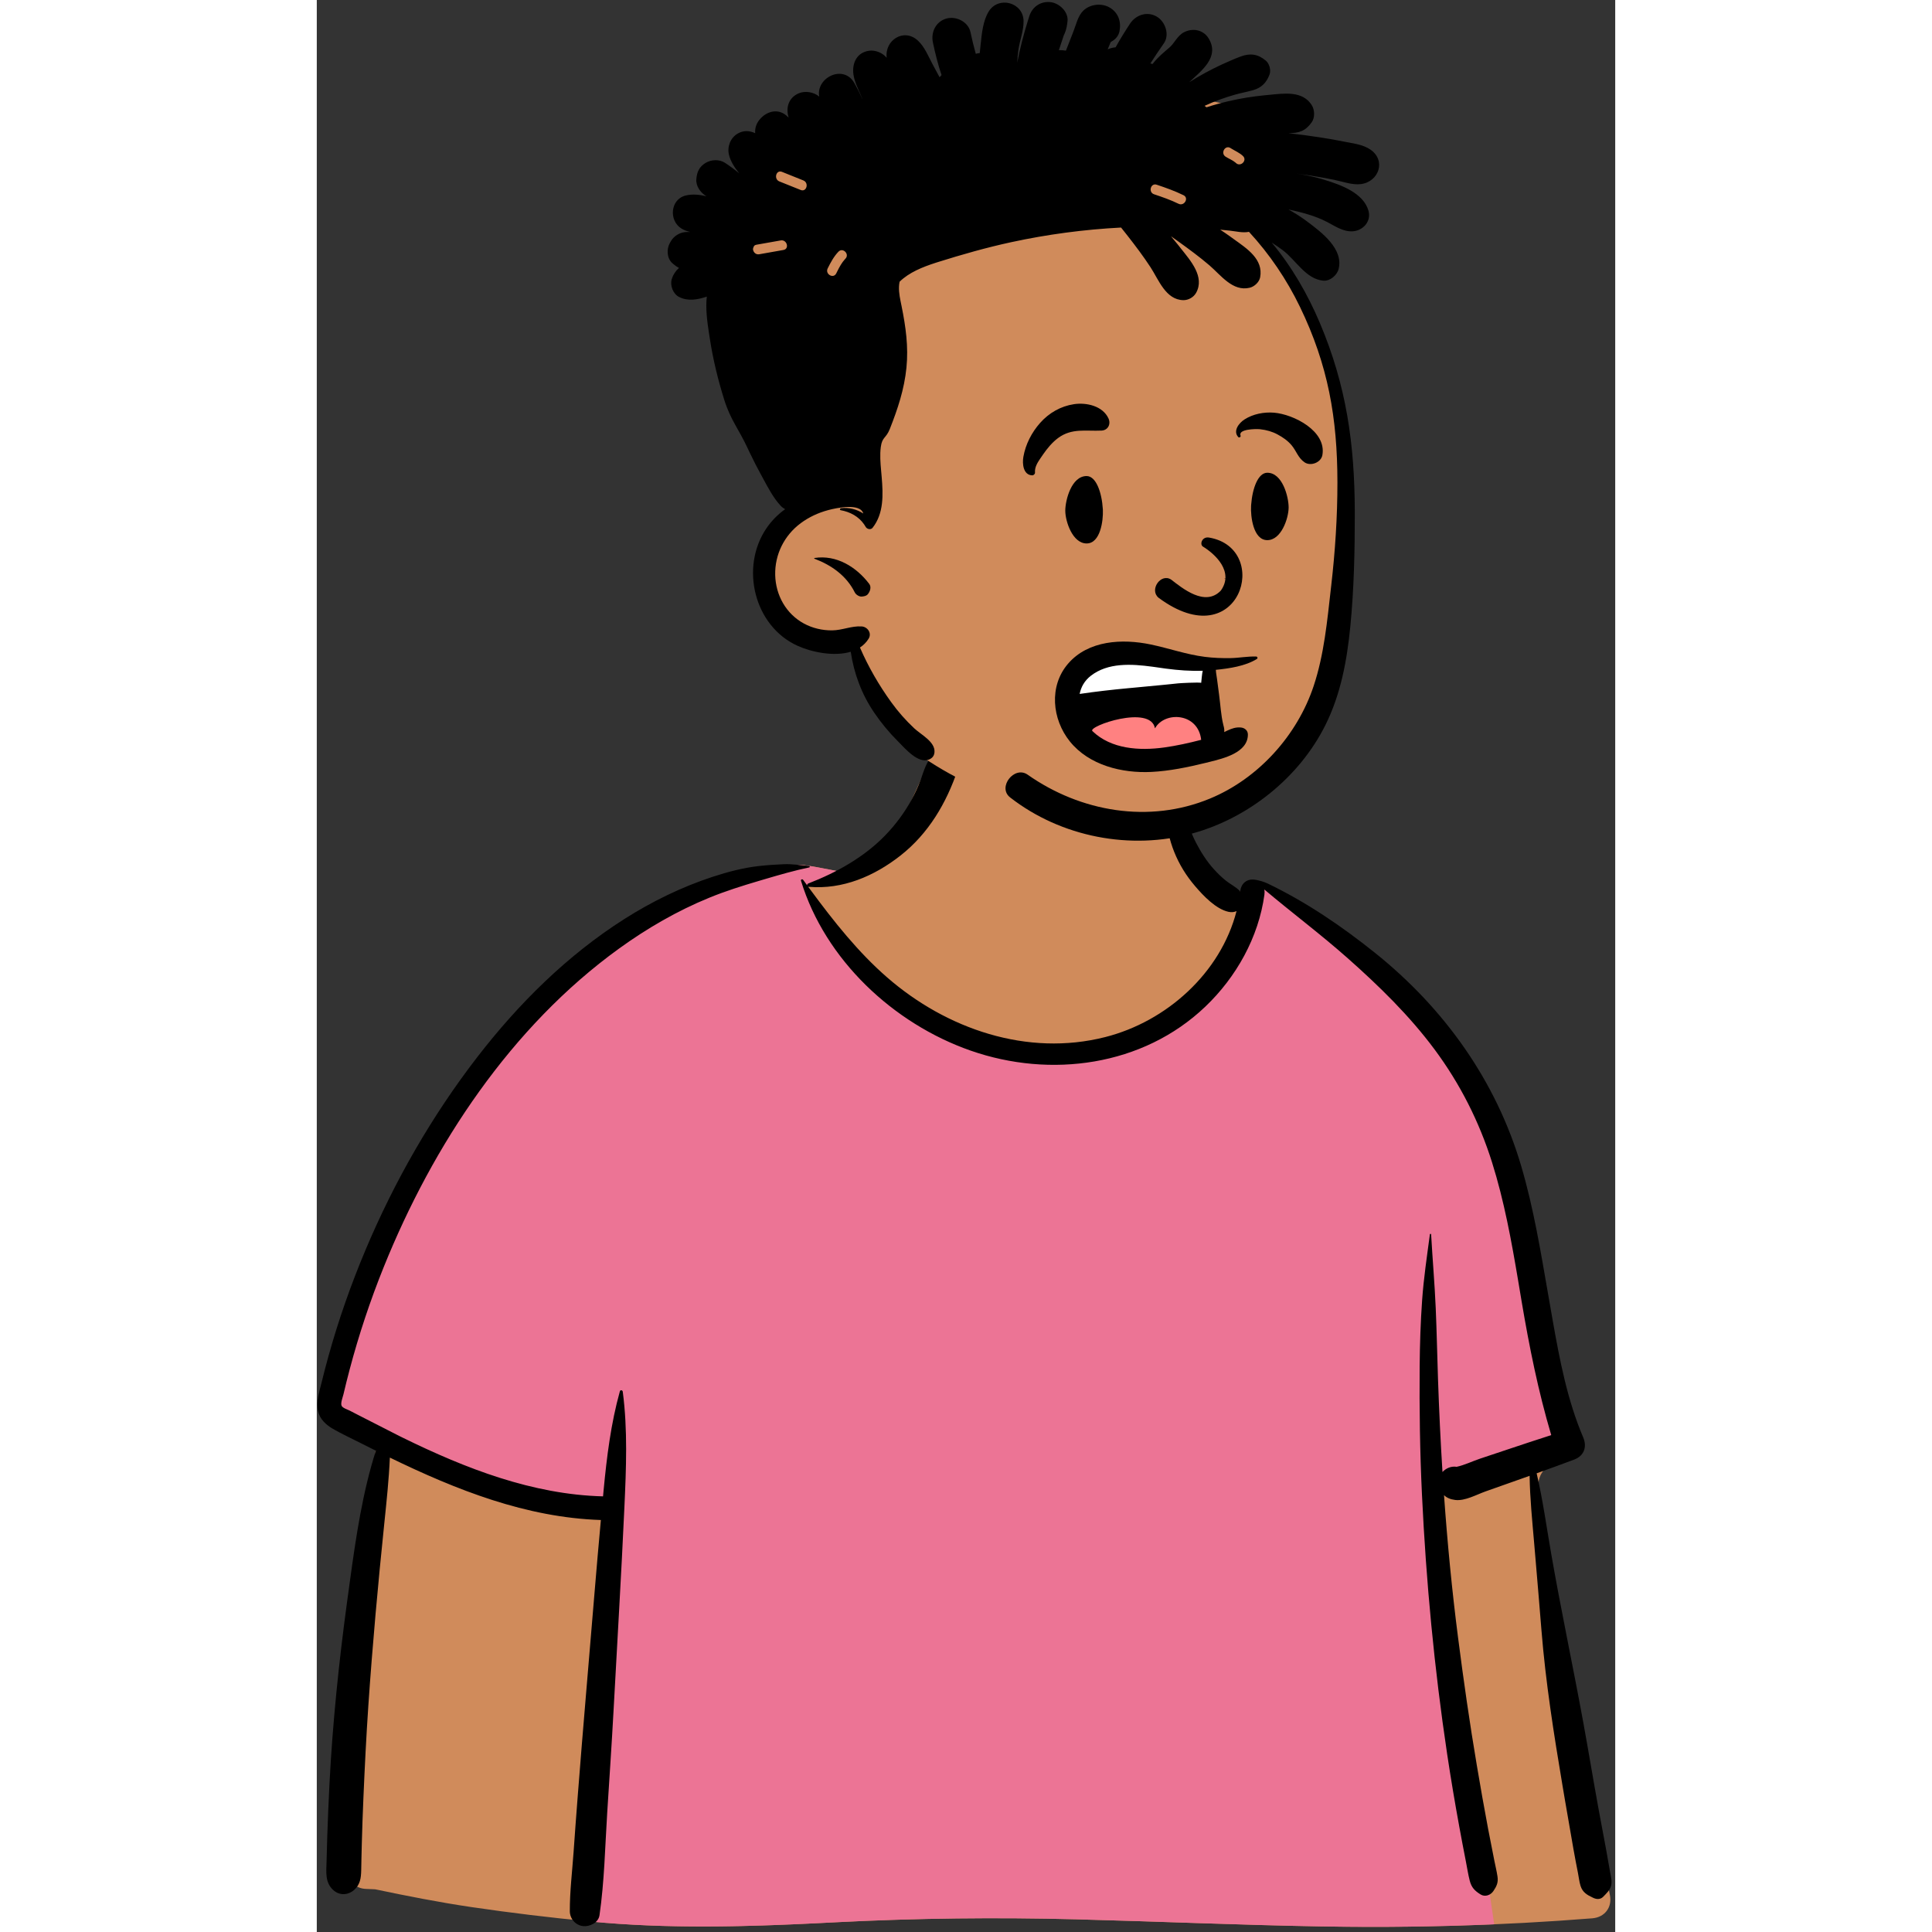 <svg xmlns="http://www.w3.org/2000/svg" viewBox="0 0 166 247" width="44" height="44">
  <rect x="0" y="0" width="166" height="247" fill="#333333" stroke="none"/>
  <title>peep-54</title>
  <desc>Created with Sketch.</desc>
  <g fill="none" fill-rule="evenodd" transform="translate(-35 -38)">
    <g transform="translate(31.056 135.053)">
      <path d="M163.58,116.881 C162.729,112.07 161.948,107.246 161.239,102.412 C160.902,100.117 160.573,97.819 160.278,95.518 C160.071,93.906 159.756,92.062 160.853,90.868 C162.396,89.188 163.797,87.749 163.986,85.342 C164.164,83.077 163.398,80.608 162.919,78.409 C161.915,73.798 160.666,69.244 159.285,64.734 C157.882,60.151 156.343,55.611 154.782,51.08 C153.323,46.844 151.921,42.57 150.02,38.505 C146.414,30.792 140.313,25.08 132.772,21.266 C130.897,20.317 127.071,16.931 125.112,16.173 C123.311,15.476 123.317,17.511 121.545,16.744 C120.127,16.131 118.808,15.314 118.014,13.945 C117.153,12.459 114.992,10.38 114.663,8.65 C113.966,4.983 114.721,1.861 112.105,-0.899 C109.782,-3.35 106.66,-5.029 103.43,-5.93 C96.324,-7.913 86.847,-6.527 82.559,0.079 C80.512,3.234 79.796,7.047 77.033,9.621 C74.62,11.869 75.16,13.406 72.035,14.565 C71.858,14.631 67.06,13.601 66.883,13.667 C63.465,12.935 60.197,14.984 57.061,16.173 C52.385,17.945 47.933,20.251 43.75,22.993 C35.317,28.521 28.093,35.699 22.138,43.822 C16.134,52.011 11.476,61.191 8.158,70.785 C7.353,73.115 6.629,75.474 5.991,77.856 C5.634,79.188 5.252,80.571 5.687,81.936 C6.043,83.052 6.834,83.883 7.764,84.553 C9.023,85.461 11.55,86.052 11.501,87.878 C11.464,89.267 10.993,90.728 10.763,92.1 C10.489,93.735 10.264,95.378 10.04,97.02 C9.017,104.491 8.221,112.004 7.869,119.539 C7.523,126.958 7.235,134.528 7.75,141.945 C7.784,142.434 7.929,142.883 8.165,143.262 C7.945,143.346 7.928,143.756 8.201,143.814 C8.393,143.854 8.584,143.895 8.775,143.935 C9.173,144.236 9.669,144.421 10.239,144.439 C10.626,144.451 11.013,144.469 11.399,144.488 C15.477,145.341 19.554,146.147 23.685,146.757 C28.706,147.498 33.742,148.102 38.794,148.594 C49.175,149.603 59.474,149.268 69.868,148.724 C80.246,148.181 90.619,148.054 101.008,148.324 C111.406,148.595 121.8,149.047 132.201,149.232 C143.82,149.439 155.422,149.122 167.008,148.198 C168.596,148.071 169.579,146.807 169.266,145.228 C167.389,135.772 165.262,126.379 163.58,116.881 Z" fill="#D08B5B"/>
      <path d="M57.061,16.173 L57.288,16.085 C60.355,14.887 63.547,12.953 66.883,13.667 C67.001,13.623 69.172,14.066 70.659,14.346 L69.248,15.82 L66.757,16.3 C75.35,30.487 85.513,37.581 97.246,37.581 C108.979,37.581 117.882,30.487 123.956,16.3 L124.784,16.07 C124.887,16.094 124.996,16.128 125.112,16.173 C127.071,16.931 130.897,20.317 132.772,21.265 C140.313,25.08 146.414,30.792 150.021,38.505 C151.858,42.434 153.229,46.559 154.637,50.657 L154.783,51.08 C156.343,55.611 157.882,60.151 159.285,64.734 C160.606,69.048 161.807,73.402 162.787,77.808 L162.919,78.409 C163.398,80.607 164.164,83.077 163.986,85.342 C163.919,86.199 163.698,86.934 163.371,87.601 L146.375,93.718 L154.472,148.964 C147.055,149.282 139.632,149.364 132.201,149.232 C121.8,149.047 111.406,148.595 101.008,148.324 C90.933,148.062 80.875,148.173 70.812,148.676 L68.256,148.807 C58.408,149.299 48.638,149.551 38.794,148.594 L38.124,148.528 L38.124,148.528 L38.123,140.447 L41.581,95.448 L24.058,92.148 L6.856,83.79 C6.336,83.27 5.919,82.663 5.687,81.936 C5.284,80.672 5.582,79.392 5.912,78.151 L5.991,77.856 C6.629,75.474 7.353,73.115 8.159,70.785 C11.476,61.191 16.134,52.011 22.139,43.822 C28.094,35.699 35.317,28.521 43.75,22.993 C47.933,20.251 52.385,17.945 57.061,16.173 Z" fill="#EC7495"/>
      <path d="M63.641,13.434 C64.716,13.388 65.811,13.561 66.883,13.667 C66.977,13.676 67.012,13.82 66.907,13.842 C64.989,14.243 63.091,14.792 61.207,15.349 L60.4,15.587 C58.275,16.216 56.213,16.865 54.156,17.704 C50.057,19.375 46.163,21.631 42.58,24.223 C28.782,34.203 18.795,49.313 12.493,64.957 C10.781,69.206 9.331,73.56 8.157,77.988 C7.871,79.065 7.602,80.147 7.348,81.231 C7.273,81.549 6.947,82.364 7.125,82.69 C7.284,82.977 7.898,83.155 8.183,83.305 L9.147,83.804 C11.027,84.774 14.157,86.366 14.471,86.522 L14.961,86.763 C22.97,90.691 31.528,94.022 40.541,94.252 L40.612,93.482 L40.612,93.482 C41.014,89.226 41.541,84.946 42.692,80.82 C42.754,80.598 43.036,80.673 43.062,80.87 C43.703,85.755 43.498,90.677 43.274,95.584 C42.878,104.276 42.352,112.962 41.884,121.65 C41.65,125.996 41.348,130.339 41.075,134.682 C40.801,139.035 40.713,143.492 40.088,147.808 C39.949,148.77 38.822,149.293 37.969,149.192 C37.025,149.079 36.299,148.248 36.295,147.294 C36.283,144.78 36.599,142.236 36.775,139.727 C36.941,137.344 37.12,134.962 37.304,132.58 C37.974,123.887 38.745,115.204 39.458,106.515 C39.71,103.433 39.983,100.354 40.264,97.275 C30.716,96.967 21.797,93.429 13.287,89.296 C13.164,92.093 12.866,94.886 12.579,97.672 C11.775,105.447 11.066,113.218 10.535,121.017 C10.267,124.956 10.072,128.9 9.903,132.844 C9.819,134.783 9.751,136.722 9.699,138.661 C9.681,139.308 9.666,139.954 9.652,140.601 L9.623,142.082 C9.599,143.02 9.504,143.89 8.714,144.573 C7.912,145.267 6.829,145.304 6.036,144.573 C4.974,143.595 5.162,142.261 5.193,140.947 C5.219,139.839 5.251,138.73 5.287,137.622 C5.361,135.406 5.454,133.19 5.568,130.975 C5.966,123.232 6.763,115.52 7.803,107.839 L8.209,104.874 C8.968,99.362 9.801,93.725 11.496,88.415 C10.836,88.086 10.178,87.756 9.522,87.423 C8.359,86.834 7.156,86.281 6.025,85.631 C5.128,85.115 4.354,84.407 4.105,83.363 C3.826,82.2 4.252,80.927 4.535,79.792 L4.56,79.692 C4.837,78.549 5.136,77.411 5.451,76.278 C6.729,71.684 8.31,67.179 10.159,62.784 C13.863,53.985 18.643,45.626 24.482,38.068 C29.739,31.264 35.948,25.095 43.225,20.467 C46.783,18.205 50.574,16.347 54.584,15.034 C56.458,14.42 58.497,13.887 60.459,13.667 C61.518,13.548 62.578,13.481 63.641,13.434 Z M82.679,-0.508 C83.956,-1.88 86.493,-0.461 85.88,1.356 C84.438,5.629 82.141,9.527 78.558,12.335 C75.189,14.975 71.171,16.689 66.845,16.323 C66.812,16.32 66.783,16.312 66.757,16.3 L67.13,16.805 C70.057,20.766 73.145,24.673 76.867,27.91 C84.45,34.507 94.774,38.064 104.744,35.534 C112.588,33.542 119.499,27.337 121.531,19.429 C121.24,19.56 120.893,19.605 120.513,19.522 C118.887,19.169 117.277,17.458 116.229,16.231 C115.094,14.904 114.208,13.471 113.559,11.851 C112.37,8.887 111.989,5.07 113.612,2.199 C113.812,1.845 114.274,2.043 114.313,2.389 L114.375,2.928 C114.688,5.619 115.078,8.223 116.346,10.676 C116.967,11.876 117.711,13.048 118.617,14.054 C119.101,14.591 119.627,15.105 120.194,15.556 C120.747,15.996 121.416,16.314 121.911,16.818 L122.002,16.915 L122.004,16.897 C122.13,15.832 122.877,15.362 123.607,15.392 C124.315,15.42 125.145,15.732 125.467,15.881 L125.497,15.895 C130.431,18.264 134.975,21.352 139.251,24.779 C148.093,31.864 154.719,41.126 157.929,52.034 C159.505,57.387 160.409,62.903 161.363,68.393 L161.951,71.757 C162.842,76.826 163.837,81.994 165.848,86.709 C166.368,87.929 165.967,89.072 164.691,89.552 C163.099,90.151 161.5,90.731 159.899,91.304 C160.685,94.677 161.165,98.168 161.754,101.558 C163.006,108.765 164.54,115.926 165.855,123.123 C166.528,126.803 167.134,130.496 167.806,134.176 C168.13,135.949 168.467,137.718 168.796,139.49 C168.972,140.445 169.133,141.404 169.302,142.36 L169.331,142.519 C169.428,143.023 169.549,143.545 169.41,144.05 C169.252,144.626 168.803,145.033 168.402,145.446 C168.071,145.786 167.594,145.788 167.19,145.603 L167.056,145.541 C166.334,145.203 165.768,144.866 165.511,144.05 C165.349,143.534 165.291,142.953 165.185,142.421 C164.981,141.401 164.788,140.38 164.606,139.356 C164.242,137.307 163.886,135.257 163.539,133.205 L163.214,131.284 C162.101,124.663 161.044,118.001 160.509,111.31 C160.272,108.341 160.021,105.375 159.767,102.409 L159.577,100.183 C159.336,97.367 159.041,94.48 159,91.625 L158.042,91.965 L158.042,91.965 L153.371,93.617 L153.371,93.617 C152.213,94.027 150.738,94.866 149.492,94.713 C148.882,94.638 148.417,94.446 148.057,94.097 C148.488,100.17 149.07,106.232 149.846,112.263 C150.552,117.751 151.335,123.232 152.259,128.687 C152.717,131.389 153.187,134.088 153.698,136.78 C153.954,138.126 154.218,139.47 154.489,140.813 C154.625,141.483 154.786,142.153 154.891,142.829 C155.012,143.602 154.799,144.078 154.367,144.715 C154.013,145.237 153.303,145.506 152.728,145.145 C151.966,144.667 151.568,144.253 151.344,143.382 C151.141,142.59 151.017,141.765 150.859,140.963 C150.568,139.484 150.287,138.004 150.016,136.521 C149.448,133.42 148.925,130.311 148.457,127.193 C146.81,116.21 145.766,105.134 145.238,94.041 C144.977,88.567 144.897,83.089 144.943,77.61 C144.967,74.802 145.058,71.985 145.257,69.184 C145.458,66.348 145.876,63.569 146.25,60.76 C146.263,60.662 146.403,60.656 146.408,60.76 C146.585,63.909 146.862,67.054 146.998,70.211 C147.128,73.224 147.185,76.241 147.288,79.254 C147.423,83.215 147.611,87.179 147.86,91.139 C148.31,90.647 148.989,90.363 149.668,90.474 C150.651,90.267 151.71,89.751 152.648,89.437 L156.183,88.256 L156.183,88.256 C158.042,87.635 159.9,87.018 161.765,86.42 C160.098,80.808 158.956,75.112 157.98,69.334 L157.545,66.735 C156.684,61.619 155.756,56.501 154.196,51.548 C152.557,46.339 150.103,41.497 146.848,37.113 C143.639,32.791 139.736,28.986 135.717,25.427 C132.276,22.38 128.595,19.629 125.085,16.666 C125.122,16.862 125.13,17.078 125.097,17.316 C124.351,22.779 121.502,27.867 117.532,31.651 C109.556,39.254 97.748,40.831 87.54,37.266 C77.664,33.818 68.933,25.651 65.848,15.545 C65.796,15.372 66.027,15.303 66.12,15.43 C66.291,15.665 66.463,15.899 66.635,16.134 C66.624,16.041 66.672,15.939 66.787,15.895 C70.386,14.505 73.921,12.533 76.618,9.744 C77.933,8.384 79.081,6.844 79.987,5.183 C80.421,4.387 80.811,3.563 81.122,2.711 L81.201,2.491 C81.578,1.424 81.893,0.337 82.679,-0.508 Z" fill="#000"/>
    </g>
    <g transform="translate(78.592 38.043)">
      <path d="M14.33,21.642 C15.423,20.466 16.822,19.59 18.351,19.31 C16.953,20.01 15.587,20.739 14.33,21.642 Z M12.189,31.784 C11.995,30.887 11.865,29.982 11.825,29.078 C12.069,29.45 12.459,29.699 12.897,29.827 C12.614,30.463 12.374,31.118 12.189,31.784 Z M85.348,45.837 C84.086,40.571 78.198,30.442 76.807,28.492 C75.296,23.664 83.537,19.793 79.055,16.018 C77.026,14.315 74.344,13.712 71.828,13.108 C54.407,8.914 35.691,11.029 19.535,18.742 C17.077,18.223 14.517,19.236 12.729,21.016 C4.333,29.476 15.776,44.74 18.278,54.277 C22.57,64.912 13.728,66.701 14.676,75.699 C15.413,80.347 20.109,81.576 24.072,82.278 C24.708,82.427 25.557,82.45 25.762,83.123 C26.404,87.052 28.605,90.796 31.561,93.338 C31.302,94.105 31.5,95.037 32.411,95.711 C40.669,101.863 51.08,104.942 61.38,104.388 C73.653,103.729 80,96.676 81.532,94.86 C90,83.395 88.989,68.268 87.261,54.605 C86.058,45.086 87.584,55.166 85.348,45.837 Z" fill="#D08B5B"/>
      <path d="M47.503,2.017 C47.889,0.808 48.981,0.081 50.231,0.231 C51.338,0.362 52.522,1.463 52.387,2.678 C52.362,2.913 52.328,3.133 52.288,3.34 L52.294,3.342 L52.294,3.342 L52.299,3.342 L52.272,3.422 C52.189,3.809 52.075,4.155 51.907,4.483 C51.692,5.111 51.485,5.741 51.281,6.373 C51.576,6.36 51.877,6.377 52.183,6.434 C52.499,5.622 52.818,4.813 53.134,3.999 C53.473,3.13 53.711,2.014 54.382,1.342 C55.24,0.484 56.728,0.307 57.774,0.92 C58.879,1.566 59.273,2.716 59.033,3.948 C58.91,4.577 58.492,5.014 57.973,5.289 L57.917,5.318 L57.519,6.265 C57.641,6.212 57.768,6.163 57.905,6.123 C58.12,6.06 58.331,6.02 58.537,6.003 C59.106,4.969 59.733,3.965 60.38,2.98 C61.124,1.848 62.579,1.366 63.799,2.082 C64.891,2.723 65.477,4.405 64.695,5.51 C64.101,6.349 63.538,7.205 62.983,8.07 C63.078,8.087 63.173,8.108 63.264,8.135 C63.306,8.078 63.35,8.021 63.397,7.964 C64.002,7.212 64.706,6.647 65.429,6.022 C66.106,5.434 66.418,4.511 67.307,4.065 C68.427,3.505 69.776,3.773 70.442,4.889 C71.872,7.279 69.472,9.025 67.938,10.473 C69.272,9.638 70.662,8.875 72.087,8.216 C72.888,7.846 73.702,7.488 74.528,7.18 C75.753,6.723 76.744,6.869 77.749,7.719 C78.198,8.099 78.422,8.93 78.215,9.484 C77.815,10.545 77.182,11.189 76.073,11.496 C75.293,11.711 74.494,11.857 73.714,12.083 C72.407,12.459 71.138,12.918 69.907,13.491 C69.995,13.546 70.08,13.605 70.158,13.673 C71.077,13.375 72.013,13.117 72.953,12.897 C74.513,12.53 76.1,12.283 77.694,12.128 L78.224,12.078 C80.135,11.894 82.433,11.555 83.606,13.389 C83.992,13.994 84.034,14.991 83.606,15.59 C82.788,16.739 81.974,16.968 80.621,16.989 C81.953,17.13 83.283,17.306 84.607,17.511 C85.52,17.65 86.433,17.808 87.341,17.984 L87.795,18.073 C88.902,18.295 90.137,18.424 91.088,19.066 C93.163,20.47 92.189,23.202 89.891,23.494 C88.78,23.634 87.546,23.162 86.456,22.942 C85.398,22.729 84.335,22.541 83.269,22.376 C82.716,22.289 82.164,22.213 81.61,22.143 C82.737,22.306 83.857,22.537 84.947,22.862 L85.25,22.954 C87.357,23.597 90.201,24.623 90.858,26.88 C91.257,28.252 90.167,29.448 88.847,29.528 C87.62,29.602 86.598,28.869 85.556,28.328 C84.797,27.934 84.026,27.641 83.208,27.389 C82.362,27.129 81.5,26.914 80.631,26.738 C81.365,27.144 82.08,27.589 82.766,28.088 L83.082,28.321 C84.906,29.684 87.687,31.793 87.045,34.347 C86.842,35.152 85.946,35.921 85.086,35.839 C82.847,35.63 81.612,33.239 79.923,31.959 C79.482,31.625 79,31.295 78.494,30.974 C81.053,34.034 83.089,37.572 84.639,41.226 C88.045,49.266 89.089,56.711 89.114,65.355 L89.115,65.622 C89.119,70.391 89.011,75.245 88.548,79.992 C88.118,84.378 87.329,88.706 85.345,92.678 C82.021,99.337 75.542,104.524 68.397,106.498 C60.447,108.696 51.561,106.977 45.049,101.905 C43.388,100.612 45.591,97.803 47.288,98.997 C54.066,103.763 62.832,105.272 70.611,102.047 C76.782,99.489 81.751,93.988 83.857,87.654 C85.197,83.624 85.588,79.327 86.066,75.128 L86.098,74.848 C86.604,70.456 86.897,66.035 86.893,61.613 C86.886,53.402 85.71,46.643 82.107,39.195 C80.412,35.687 78.213,32.443 75.586,29.596 C74.789,29.758 73.942,29.53 73.137,29.444 C72.725,29.399 72.314,29.357 71.903,29.319 C72.323,29.591 72.735,29.874 73.14,30.164 L73.671,30.548 C75.333,31.741 77.441,33.099 77.014,35.406 C76.898,36.029 76.278,36.602 75.677,36.744 C73.499,37.263 72.002,35.142 70.531,33.882 C69.251,32.787 67.912,31.806 66.548,30.824 C66.238,30.602 65.926,30.38 65.612,30.16 C65.907,30.505 66.195,30.855 66.475,31.209 L66.889,31.735 C68.141,33.306 69.947,35.349 68.832,37.386 C68.515,37.961 67.841,38.343 67.187,38.331 C64.94,38.284 64.046,35.727 62.992,34.112 C62.085,32.728 61.101,31.424 60.082,30.12 C59.802,29.763 59.52,29.405 59.233,29.048 C54.513,29.293 49.809,29.919 45.188,30.919 C42.013,31.606 38.891,32.496 35.792,33.47 L35.534,33.552 C33.857,34.093 32.129,34.786 30.919,35.974 C30.747,36.793 30.879,37.656 31.045,38.474 L31.173,39.099 C31.703,41.716 32.065,44.284 31.794,46.971 C31.514,49.742 30.681,52.233 29.665,54.808 C29.184,56.021 28.687,55.801 28.516,57.103 C28.385,58.095 28.466,59.118 28.556,60.118 L28.63,60.966 C28.818,63.187 28.912,65.608 27.46,67.44 C27.234,67.721 26.752,67.609 26.591,67.328 C26.528,67.216 26.461,67.108 26.387,67.005 C25.687,65.988 24.614,65.409 23.387,65.185 C23.231,65.157 23.292,64.948 23.423,64.931 C24.46,64.809 25.442,65.069 26.277,65.606 C25.881,64.233 22.816,64.901 21.809,65.167 L21.774,65.177 C20.518,65.515 19.329,66.064 18.281,66.842 C16.173,68.406 14.954,70.845 15.015,73.472 C15.076,76.055 16.407,78.441 18.692,79.677 C19.794,80.273 21.049,80.561 22.297,80.548 C23.6,80.535 24.759,79.963 26.064,80.043 C26.819,80.089 27.397,80.901 26.96,81.609 C26.669,82.082 26.29,82.454 25.851,82.74 C26.92,85.21 28.284,87.567 29.857,89.742 C30.728,90.949 31.714,92.062 32.8,93.079 C33.648,93.874 35.484,94.793 35.38,96.118 C35.345,96.596 35.098,96.888 34.664,97.065 C33.313,97.618 31.672,95.713 30.769,94.794 L30.696,94.721 C29.57,93.597 28.544,92.354 27.65,91.035 C26.064,88.693 25.08,86.054 24.673,83.281 C22.508,83.934 19.641,83.321 17.874,82.52 C12.321,80.005 10.506,72.508 13.881,67.516 C14.534,66.55 15.352,65.724 16.284,65.056 C16.08,64.944 15.888,64.8 15.717,64.619 C14.772,63.613 14.105,62.3 13.442,61.09 L13.362,60.945 C12.774,59.88 12.219,58.798 11.698,57.7 L11.505,57.287 C10.343,54.782 9.325,53.688 8.496,51.054 C7.7,48.514 7.071,45.925 6.664,43.291 L6.556,42.594 C6.321,41.066 6.098,39.432 6.27,37.881 C5.087,38.267 3.898,38.506 2.728,37.925 C1.957,37.542 1.531,36.427 1.794,35.626 C1.986,35.036 2.307,34.573 2.714,34.209 C2.471,34.087 2.244,33.93 2.043,33.757 L1.868,33.605 L1.868,33.605 C1.16,32.988 1.109,31.815 1.539,31.041 C1.582,30.967 1.624,30.891 1.664,30.817 C2.073,30.084 2.918,29.604 3.753,29.617 C3.888,29.619 4.023,29.619 4.16,29.617 C3.77,29.53 3.388,29.397 3.026,29.173 C1.39,28.165 1.596,25.432 3.576,24.95 C4.407,24.749 5.324,24.832 6.239,25.047 C6.205,25.028 6.171,25.009 6.137,24.988 C5.446,24.563 4.866,23.733 4.931,22.881 C5.003,21.938 5.307,21.266 6.137,20.772 C6.858,20.345 7.879,20.305 8.596,20.772 C9.217,21.18 9.827,21.63 10.413,22.114 C9.825,21.389 9.314,20.601 9.108,19.764 C8.853,18.722 9.279,17.587 10.215,17.037 C10.961,16.6 11.749,16.648 12.454,16.987 C12.416,16.439 12.548,15.881 12.911,15.387 C13.653,14.372 15.002,13.789 16.177,14.529 C16.331,14.626 16.537,14.793 16.738,14.998 C16.347,13.753 16.7,12.447 18.03,11.885 C18.842,11.54 19.94,11.713 20.644,12.307 C20.197,9.883 23.766,8.101 25.154,10.606 C25.468,11.173 25.78,11.771 26.058,12.382 L26.161,12.612 L26.172,12.607 L26.101,12.439 L26.101,12.439 L26.028,12.271 C25.643,11.373 25.151,10.439 25.016,9.465 C24.818,8.023 25.459,6.656 27.024,6.444 C27.831,6.334 28.729,6.702 29.271,7.345 C28.978,5.109 31.47,3.483 33.264,5.153 C34.113,5.943 34.567,7.1 35.106,8.114 C35.412,8.687 35.724,9.257 36.03,9.832 C36.108,9.739 36.192,9.646 36.281,9.555 C35.827,8.194 35.475,6.799 35.178,5.396 C34.896,4.073 35.555,2.699 36.917,2.325 C38.155,1.983 39.704,2.748 39.981,4.069 C40.175,4.999 40.404,5.918 40.657,6.833 C40.83,6.791 41.001,6.761 41.17,6.74 C41.184,6.568 41.2,6.396 41.217,6.224 L41.284,5.612 C41.431,4.215 41.58,2.621 42.308,1.433 C43.55,-0.596 46.733,0.245 46.767,2.644 C46.786,3.885 46.282,5.115 46.107,6.343 C46.031,6.878 45.987,7.419 45.962,7.96 C46.301,6.163 46.767,4.39 47.307,2.644 C47.37,2.435 47.437,2.226 47.503,2.017 Z M20.037,71.293 C22.83,70.86 25.383,72.422 27.038,74.609 C27.34,75.009 27.142,75.573 26.87,75.909 C26.674,76.156 26.41,76.186 26.113,76.224 C25.771,76.268 25.339,75.991 25.189,75.693 C24.125,73.563 22.225,72.217 20.037,71.388 C19.997,71.373 19.984,71.302 20.037,71.293 Z M23.909,33.122 L23.994,33.031 C24.559,32.443 23.666,31.546 23.099,32.135 C22.503,32.755 22.107,33.508 21.725,34.271 C21.362,34.999 22.453,35.642 22.818,34.912 L22.984,34.579 C23.244,34.063 23.522,33.553 23.909,33.122 L23.909,33.122 Z M16.064,31.916 C16.865,31.781 16.526,30.558 15.728,30.693 C14.695,30.868 13.665,31.066 12.632,31.241 C11.831,31.376 12.17,32.599 12.968,32.464 C14.001,32.289 15.031,32.091 16.064,31.916 Z M63.788,23.572 C63.014,23.313 62.682,24.537 63.451,24.794 C64.515,25.15 65.57,25.515 66.579,26.009 C67.308,26.365 67.95,25.272 67.217,24.914 C66.11,24.372 64.955,23.962 63.788,23.572 Z M15.882,21.928 C15.126,21.625 14.798,22.851 15.546,23.151 L18.278,24.246 L18.278,24.246 C19.034,24.549 19.362,23.324 18.614,23.024 L15.882,21.928 L15.882,21.928 Z M73.328,18.951 L73.228,18.888 C72.543,18.443 71.909,19.54 72.59,19.983 C72.99,20.242 73.476,20.419 73.843,20.728 L73.919,20.797 C74.511,21.357 75.407,20.462 74.814,19.9 C74.38,19.489 73.83,19.26 73.328,18.951 L73.328,18.951 Z" fill="#000"/>
    </g>
    <g transform="translate(112.183 77.354)">
      <path d="M19.824,47.503 C20.951,45.248 26.682,44.628 37.019,45.641 L38.329,56.39 C33.341,57.994 29.363,58.627 26.394,58.291 C21.941,57.787 18.133,50.884 19.824,47.503 Z" fill="#FFF"/>
      <path d="M20.916,53.148 C20.381,52.002 31.465,48.876 34.897,51.012 C37.185,52.436 37.971,54.12 37.256,56.062 C27.633,58.258 22.186,57.287 20.916,53.148 Z" fill="#FF8181"/>
      <path d="M18.862,45.502 C21.449,42.494 25.807,42.285 29.416,43.037 C31.733,43.519 33.988,44.323 36.341,44.621 C37.439,44.761 38.55,44.802 39.657,44.782 C40.744,44.762 41.833,44.542 42.916,44.583 C43.083,44.589 43.146,44.808 43.001,44.897 C41.515,45.81 39.513,46.103 37.757,46.282 C37.763,46.412 37.771,46.539 37.789,46.646 C37.837,46.933 37.88,47.218 37.916,47.507 C37.995,48.158 38.084,48.807 38.173,49.457 C38.349,50.736 38.404,52.055 38.712,53.312 L38.766,53.521 C38.837,53.785 38.854,54.023 38.83,54.238 L38.901,54.206 L39.127,54.096 L39.275,54.027 C39.814,53.776 40.329,53.594 40.963,53.655 C41.446,53.701 41.852,54.031 41.855,54.546 C41.867,56.862 38.748,57.606 36.963,58.05 L36.44,58.179 C34.169,58.733 31.85,59.218 29.515,59.335 C25.766,59.521 21.554,58.486 19.102,55.445 C16.815,52.607 16.395,48.369 18.862,45.502 Z M35.884,55.23 C35.491,51.744 31.209,51.552 29.977,53.763 C29.43,50.681 21.344,53.496 21.976,54.109 C24.373,56.431 28.01,56.64 31.136,56.21 C32.729,55.991 34.322,55.635 35.884,55.23 Z M31.132,46.093 L30.055,45.938 L29.631,45.88 C26.963,45.522 23.961,45.337 21.767,47.049 C20.966,47.674 20.515,48.489 20.347,49.364 C22.423,49.056 24.507,48.821 26.597,48.626 L27.167,48.574 C28.475,48.456 29.782,48.331 31.088,48.201 L32.017,48.107 L32.945,48.01 C33.271,47.976 35.473,47.864 35.887,47.939 C35.931,47.567 35.988,46.762 36.082,46.4 C34.518,46.453 32.961,46.337 31.406,46.13 L31.132,46.093 Z M36.088,30.512 C37.683,31.482 40.114,33.744 38.397,36.149 C36.377,38.27 33.469,35.838 32.035,34.739 C30.706,33.887 29.213,36.078 30.446,37.074 C40.803,44.745 45.006,30.766 36.894,29.371 C36.001,29.218 35.67,30.212 36.088,30.512 Z M38.943,34.599 L39.019,34.557 L39.045,34.541 C39.09,34.512 39.061,34.516 38.959,34.551 L38.883,34.578 L38.883,34.632 C38.903,34.62 38.924,34.611 38.943,34.599 Z M18.511,25.98 L18.51,25.932 C18.513,24.585 19.298,21.507 21.237,21.507 C22.449,21.507 23.185,23.602 23.312,25.761 L23.316,25.849 C23.373,27.191 23.005,30.125 21.237,30.125 C19.452,30.125 18.529,27.346 18.511,25.98 L18.511,25.98 Z M47.065,25.557 L47.065,25.51 C47.062,24.162 46.277,21.085 44.338,21.085 C43.157,21.085 42.428,23.076 42.274,25.176 L42.263,25.338 C42.187,26.635 42.531,29.702 44.338,29.702 C46.124,29.702 47.046,26.923 47.065,25.557 L47.065,25.557 Z M19.617,12.319 C21.2,12.078 23.296,12.535 24.034,14.145 C24.363,14.863 23.973,15.656 23.145,15.695 C21.142,15.791 19.345,15.345 17.587,16.648 C16.83,17.209 16.194,17.986 15.66,18.76 L15.458,19.055 L15.291,19.298 C14.929,19.831 14.585,20.41 14.639,21.054 C14.655,21.244 14.46,21.425 14.275,21.417 C13.123,21.37 12.999,19.925 13.151,19.057 C13.432,17.446 14.212,15.933 15.292,14.715 C16.427,13.436 17.924,12.576 19.617,12.319 Z M41.418,14.274 C42.509,13.572 43.905,13.302 45.184,13.405 C47.705,13.608 51.934,15.752 51.378,18.833 C51.206,19.783 49.885,20.284 49.107,19.757 C48.27,19.19 48.066,18.31 47.443,17.569 C46.946,16.978 46.317,16.55 45.642,16.185 C44.978,15.825 44.209,15.608 43.454,15.528 L43.329,15.516 C42.875,15.477 40.582,15.488 40.919,16.344 C40.984,16.512 40.735,16.644 40.621,16.518 C39.918,15.74 40.714,14.726 41.418,14.274 Z" fill="#000"/>
    </g>
  </g>
</svg>